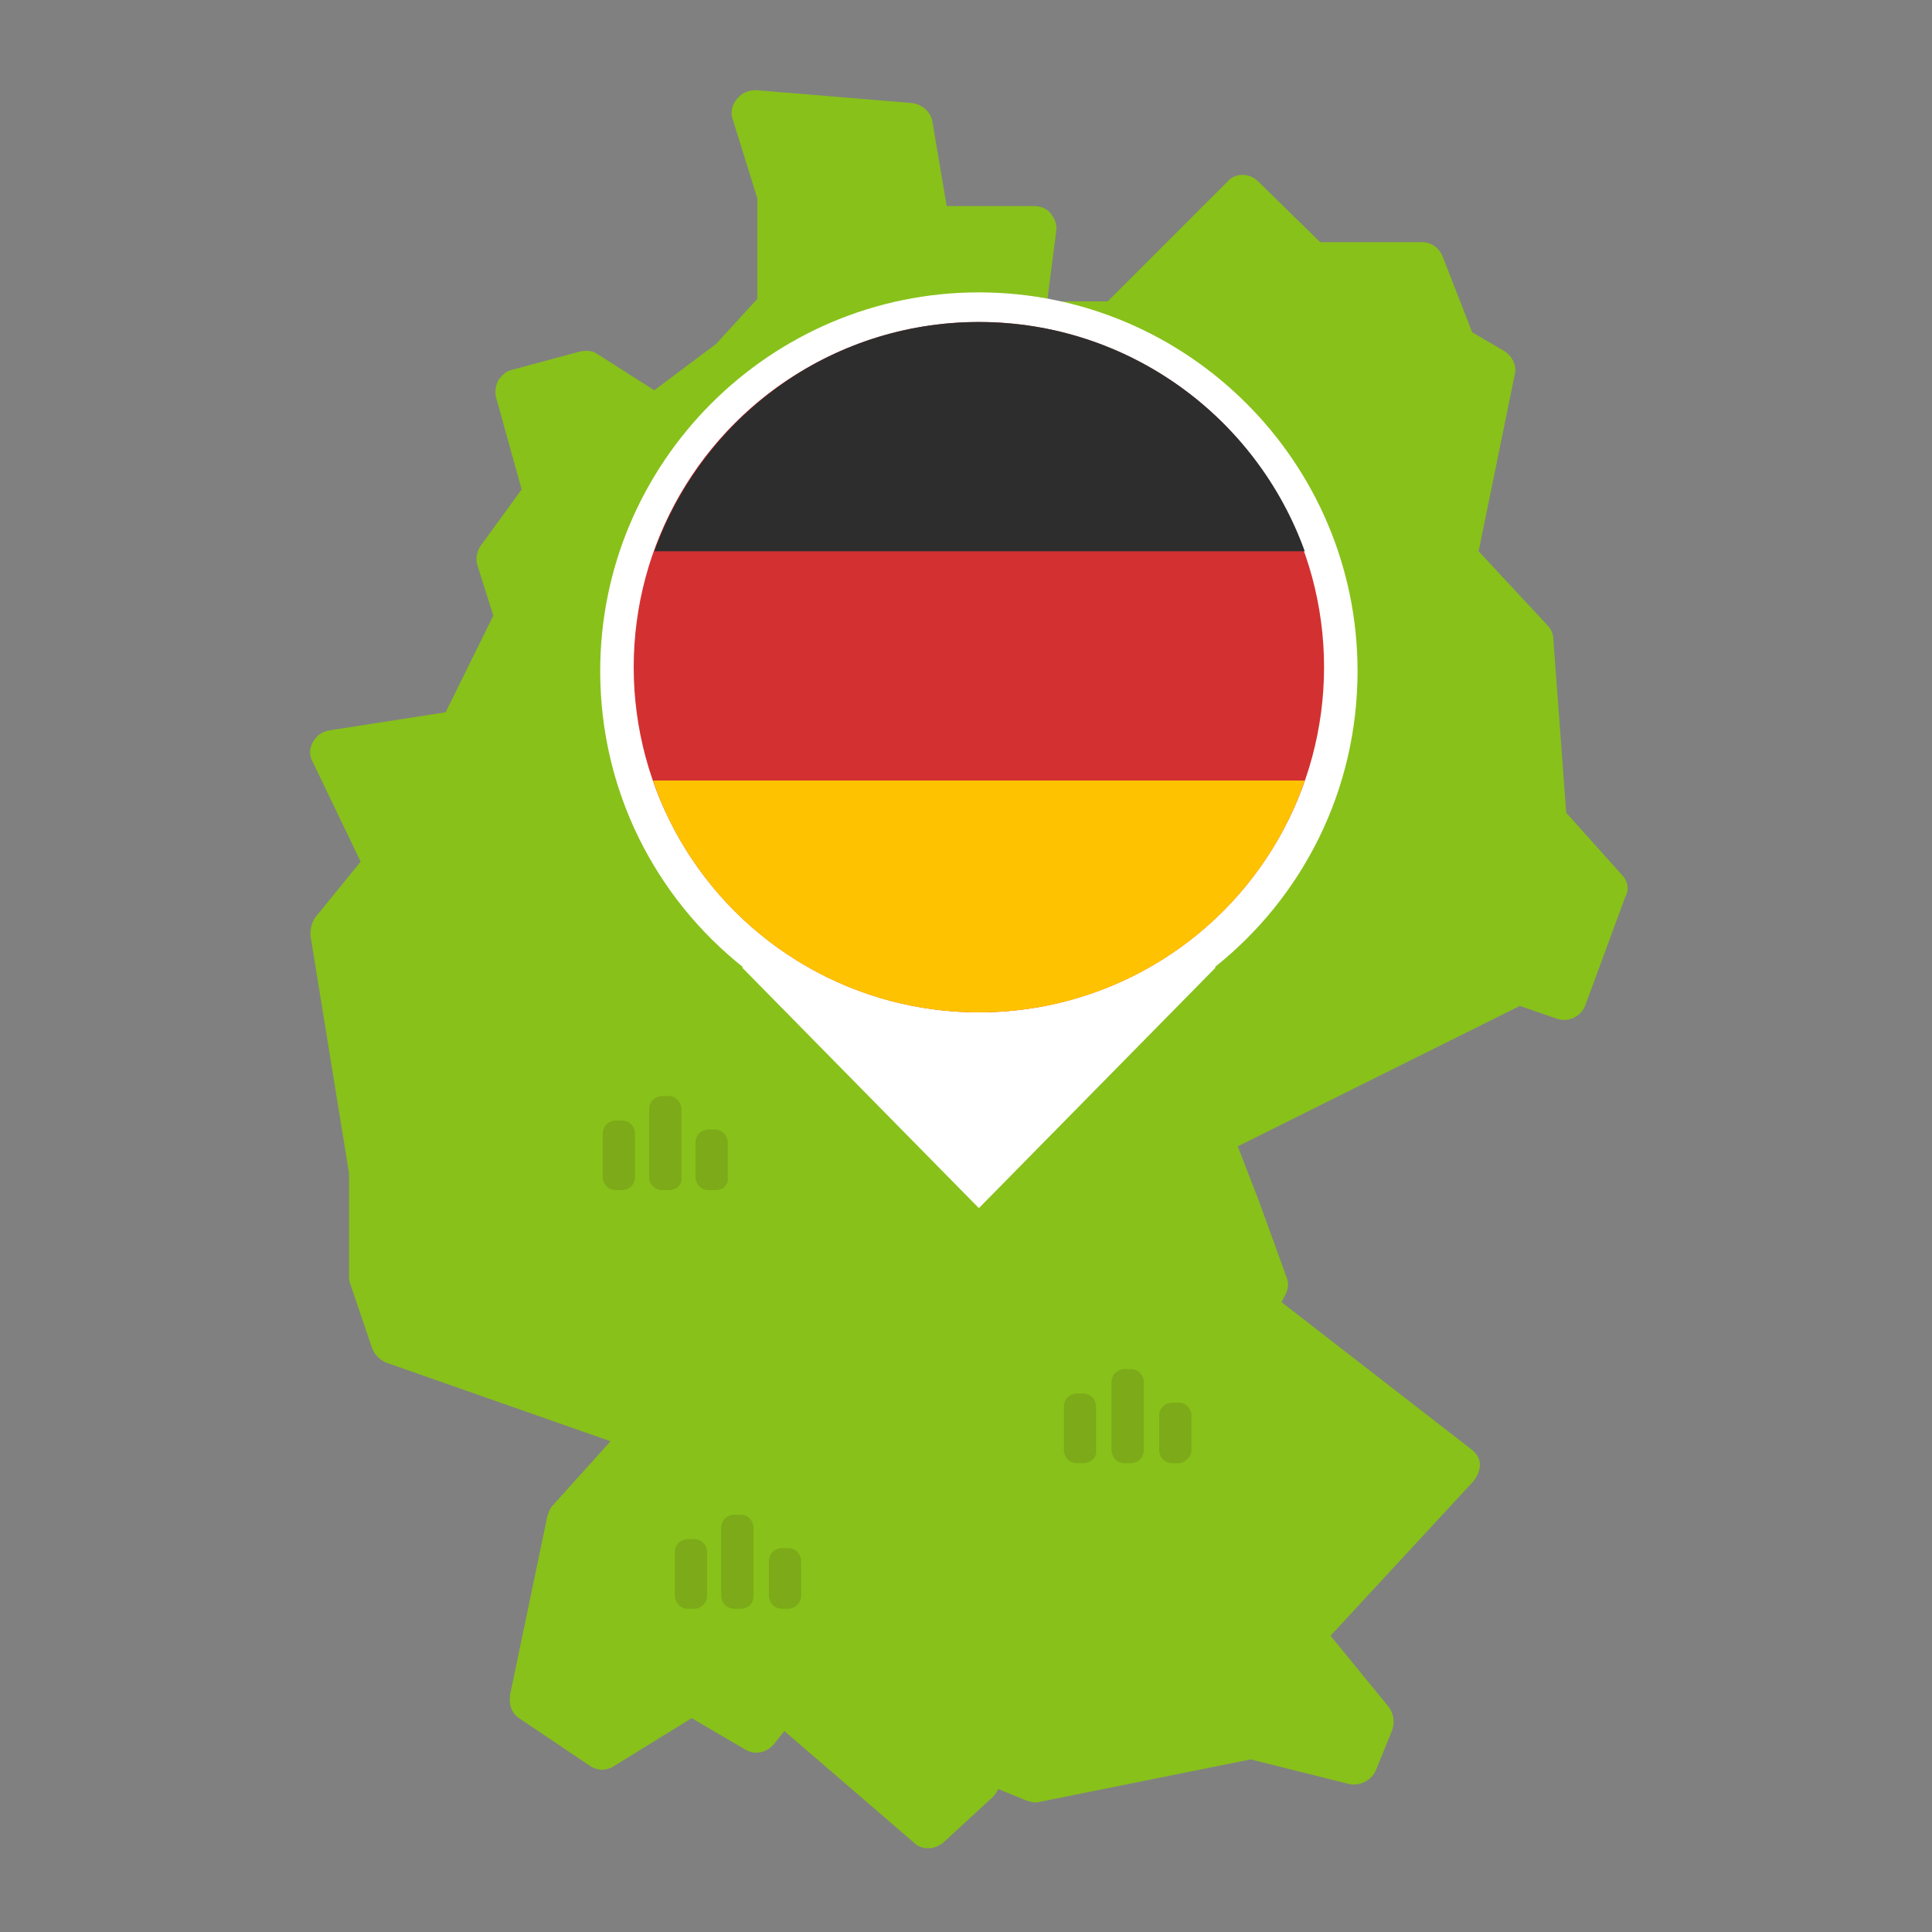 <?xml version="1.0" encoding="utf-8"?><!DOCTYPE svg PUBLIC "-//W3C//DTD SVG 1.1//EN" "http://www.w3.org/Graphics/SVG/1.1/DTD/svg11.dtd"><svg version="1.1" id="Layer_1" xmlns="http://www.w3.org/2000/svg" xmlns:xlink="http://www.w3.org/1999/xlink" x="0px" y="0px" width="150px" height="150px" viewBox="0 0 150 150" enable-background="new 0 0 150 150" xml:space="preserve"><rect x="0" y="0" width="150" height="150" fill="#808080" stroke="none"/><path fill="#88C11A" d="M125.9,67.9l-4.3-4.8l-1-13.5c0-0.4-0.2-0.8-0.5-1.1l-5.3-5.7l2.8-13.7c0.2-0.7-0.2-1.5-0.9-1.9l-2.4-1.4	l-2.3-5.9c-0.3-0.7-0.9-1.1-1.6-1.1h-7.9l-4.8-4.7c-0.7-0.7-1.8-0.7-2.4,0L86,23.4h-4.7L82,18c0.1-0.5-0.1-1-0.4-1.4	c-0.3-0.4-0.8-0.6-1.3-0.6h-6.8l-1.1-6.5c-0.1-0.8-0.8-1.4-1.6-1.5l-12.1-1c-0.6,0-1.1,0.2-1.5,0.7c-0.4,0.5-0.5,1.1-0.3,1.6	l1.9,6.1v7.8l-3.2,3.5l-4.8,3.6l-4.4-2.8c-0.4-0.3-0.9-0.3-1.4-0.2l-5.2,1.4c-0.5,0.1-0.8,0.4-1.1,0.8c-0.2,0.4-0.3,0.9-0.2,1.3	l2,7.2l-3.2,4.4c-0.3,0.5-0.4,1-0.2,1.6l1.2,3.8l-3.7,7.5l-9,1.4c-0.6,0.1-1,0.4-1.3,0.9s-0.3,1.1,0,1.6l3.7,7.7l-3.5,4.3	c-0.3,0.4-0.4,0.9-0.4,1.4l3,18.5v8c0,0.2,0,0.4,0.1,0.6l1.7,5c0.2,0.5,0.6,0.9,1.1,1.1l17.4,6.1l-4.5,5c-0.2,0.2-0.3,0.5-0.4,0.8	l-2.9,13.9c-0.1,0.7,0.1,1.4,0.7,1.8l5.5,3.7c0.6,0.4,1.3,0.4,1.9,0l6-3.7l4.1,2.4c0.8,0.5,1.7,0.3,2.3-0.4l0.8-1l10.1,8.7	c0.3,0.3,0.7,0.4,1.1,0.4c0.4,0,0.9-0.2,1.2-0.5l3.8-3.5c0.2-0.2,0.3-0.4,0.4-0.6l2.2,0.9c0.3,0.1,0.7,0.2,1,0.1l16.4-3.3l7.6,1.9	c0.8,0.2,1.7-0.2,2.1-1l1.3-3.2c0.2-0.6,0.1-1.3-0.3-1.8l-4.5-5.5l11.1-12c0.3-0.4,0.5-0.8,0.5-1.3c0-0.5-0.3-0.9-0.7-1.2	l-14.7-11.4l0.2-0.4c0.3-0.5,0.4-1,0.2-1.5l-2.1-5.8L96.1,89L118,78.1l2.9,1c0.9,0.3,1.9-0.2,2.2-1.1l3.1-8.4	C126.5,69.1,126.4,68.4,125.9,67.9z"/><path fill="#FFFFFF" d="M105.4,52.1c0-16.2-13.2-29.4-29.4-29.4c-16.2,0-29.4,13.2-29.4,29.4c0,9.3,4.3,17.6,11.1,23h-0.1L76,93.8	l18.4-18.7h-0.1C101.1,69.7,105.4,61.4,105.4,52.1z"/><circle fill="#D33131" cx="76" cy="51.8" r="26.8"/><path fill="#FFC200" d="M76,78.6c11.7,0,21.7-7.5,25.3-18H50.7C54.3,71.1,64.3,78.6,76,78.6z"/><path fill="#2D2D2D" d="M50.8,42.8h50.5C97.6,32.5,87.7,25,76,25S54.5,32.5,50.8,42.8z"/><path fill="#7CAA18" d="M84.1,113.6h-0.5c-0.6,0-1-0.5-1-1v-3.4c0-0.6,0.5-1,1-1h0.5c0.6,0,1,0.5,1,1v3.4	C85.2,113.1,84.7,113.6,84.1,113.6z"/><path fill="#7CAA18" d="M87.8,113.6h-0.5c-0.6,0-1-0.5-1-1v-5.3c0-0.6,0.5-1,1-1h0.5c0.6,0,1,0.5,1,1v5.3	C88.8,113.1,88.4,113.6,87.8,113.6z"/><path fill="#7CAA18" d="M91.5,113.6h-0.5c-0.6,0-1-0.5-1-1v-2.7c0-0.6,0.5-1,1-1h0.5c0.6,0,1,0.5,1,1v2.7	C92.5,113.1,92,113.6,91.5,113.6z"/><path fill="#7CAA18" d="M48.3,92.4h-0.5c-0.6,0-1-0.5-1-1V88c0-0.6,0.5-1,1-1h0.5c0.6,0,1,0.5,1,1v3.4C49.3,92,48.8,92.4,48.3,92.4z"/><path fill="#7CAA18" d="M51.9,92.4h-0.5c-0.6,0-1-0.5-1-1v-5.3c0-0.6,0.5-1,1-1h0.5c0.6,0,1,0.5,1,1v5.3C53,92,52.5,92.4,51.9,92.4z"/><path fill="#7CAA18" d="M55.6,92.4H55c-0.6,0-1-0.5-1-1v-2.7c0-0.6,0.5-1,1-1h0.5c0.6,0,1,0.5,1,1v2.7C56.6,92,56.1,92.4,55.6,92.4z"/><path fill="#7CAA18" d="M53.9,124.9h-0.5c-0.6,0-1-0.5-1-1v-3.4c0-0.6,0.5-1,1-1h0.5c0.6,0,1,0.5,1,1v3.4	C54.9,124.5,54.4,124.9,53.9,124.9z"/><path fill="#7CAA18" d="M57.5,124.9H57c-0.6,0-1-0.5-1-1v-5.3c0-0.6,0.5-1,1-1h0.5c0.6,0,1,0.5,1,1v5.3	C58.5,124.5,58.1,124.9,57.5,124.9z"/><path fill="#7CAA18" d="M61.2,124.9h-0.5c-0.6,0-1-0.5-1-1v-2.7c0-0.6,0.5-1,1-1h0.5c0.6,0,1,0.5,1,1v2.7	C62.2,124.5,61.7,124.9,61.2,124.9z"/></svg>